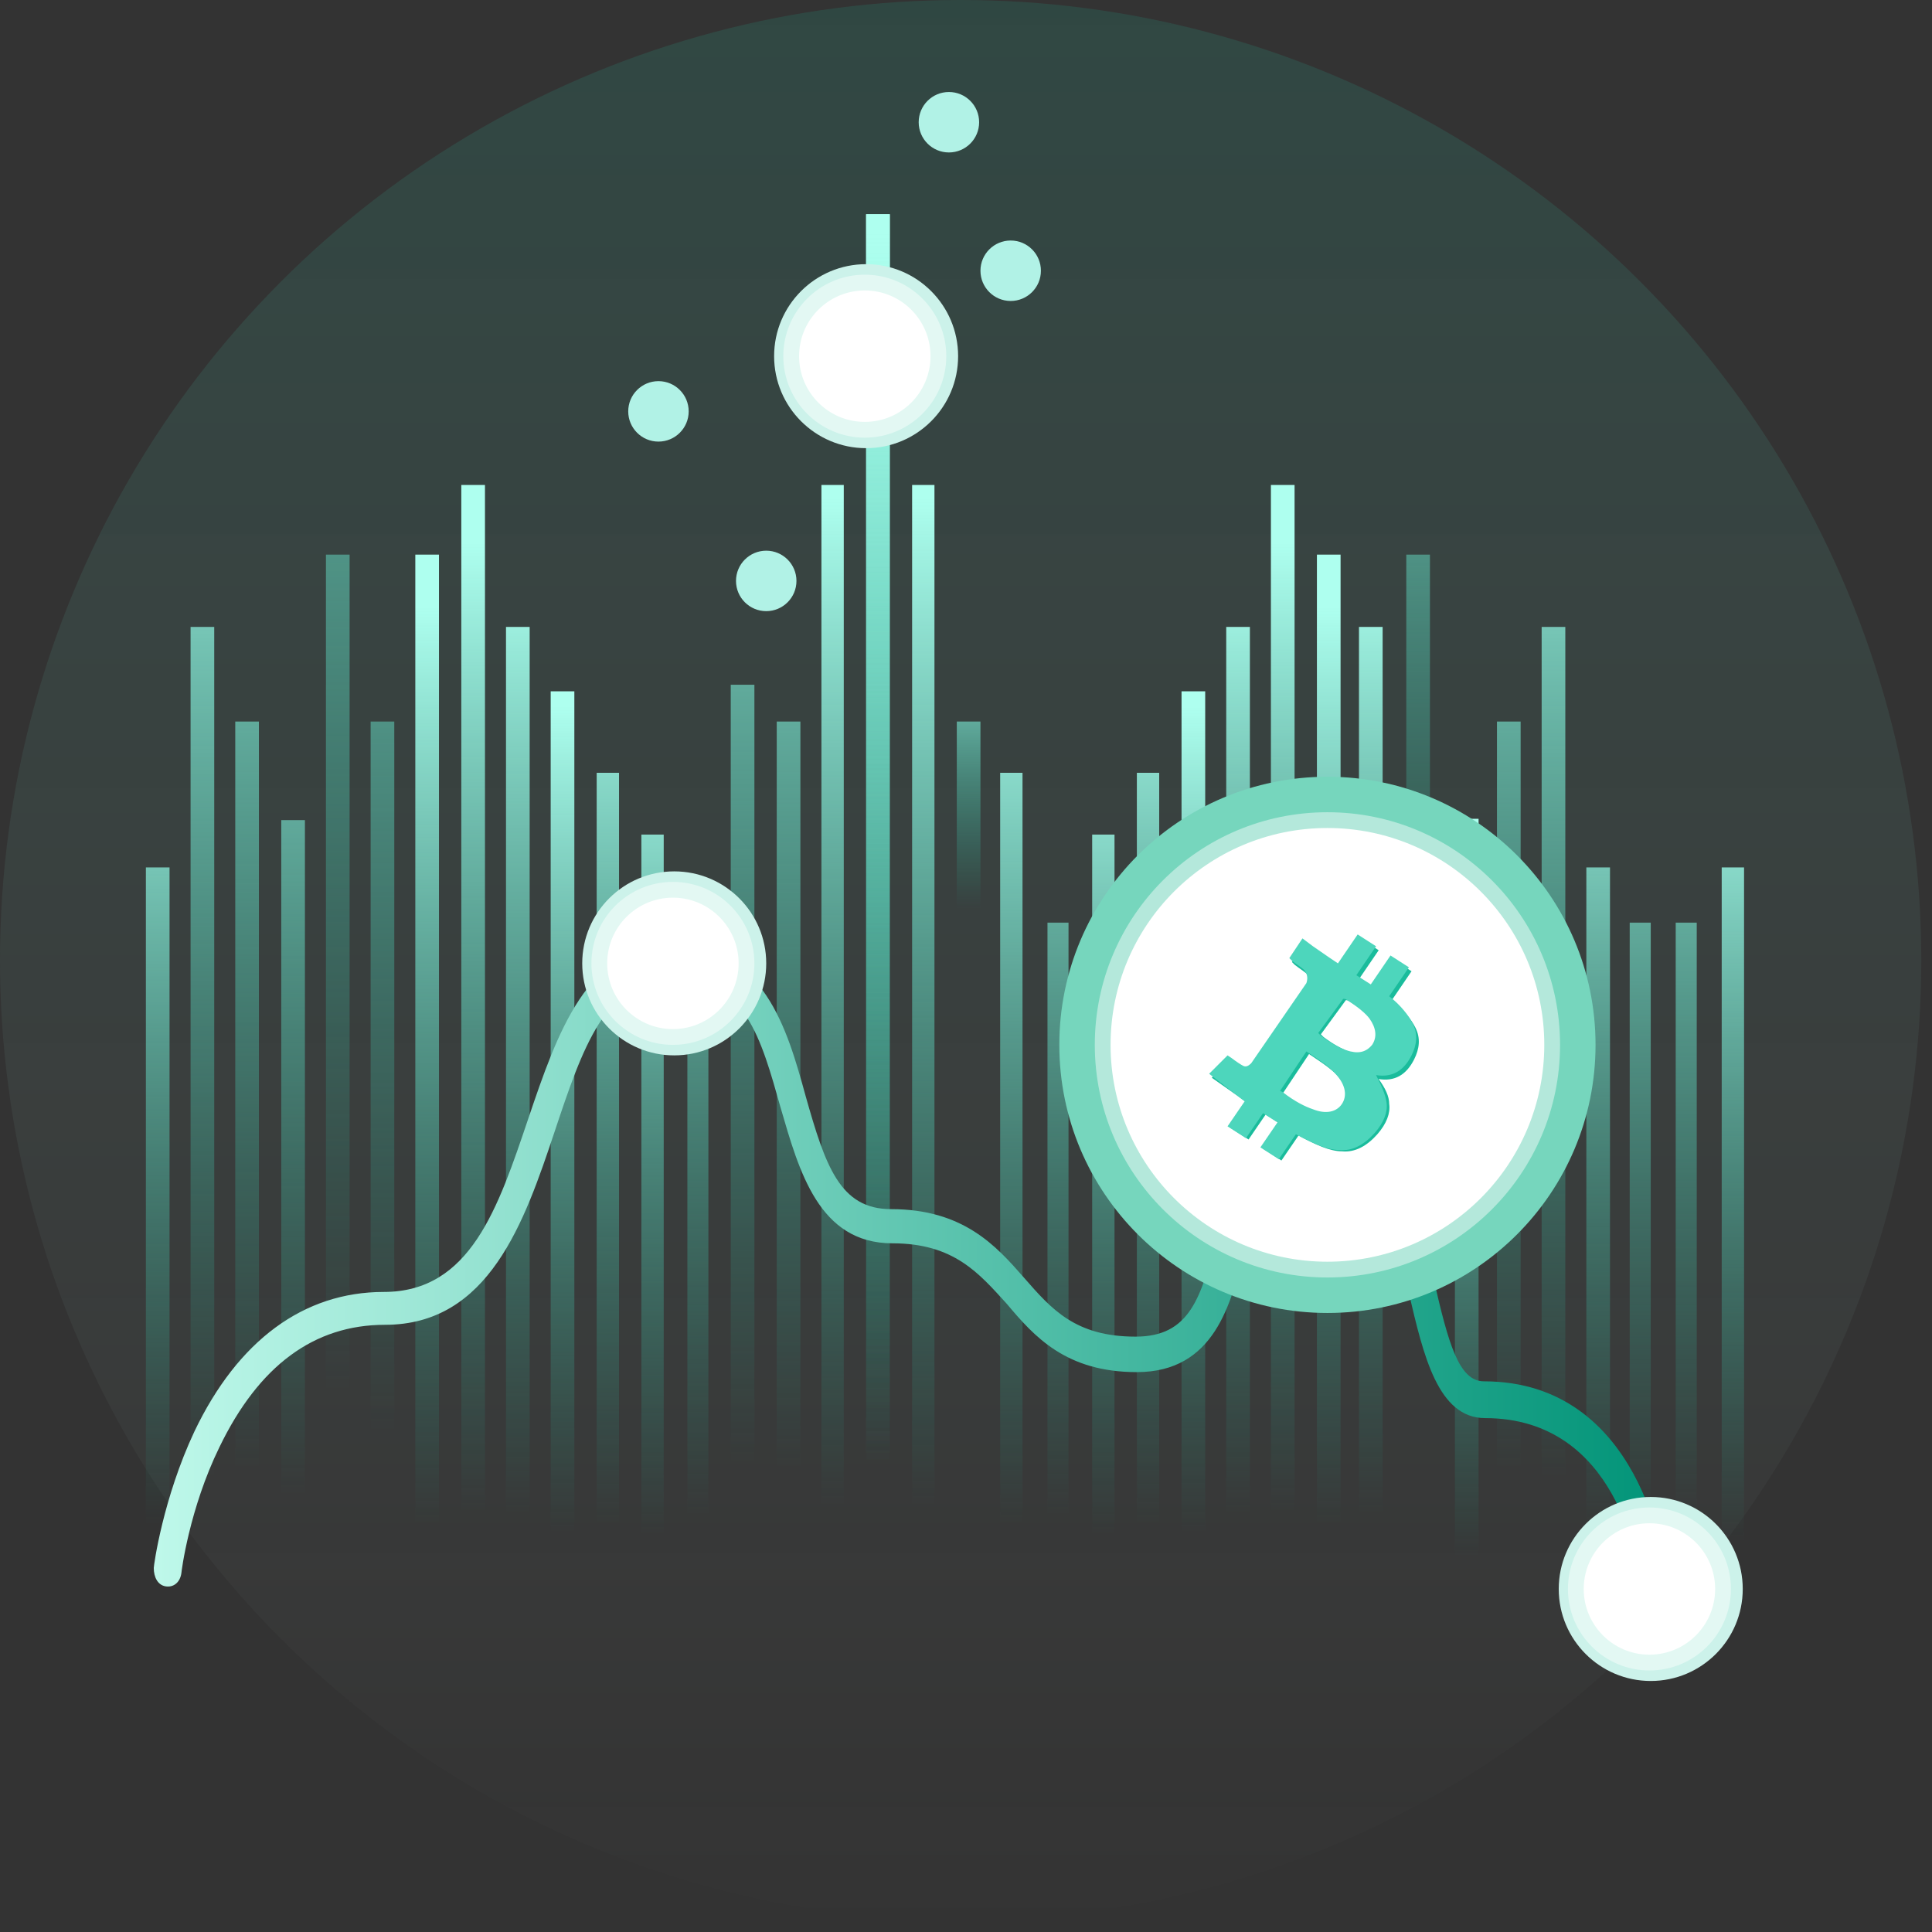 <svg width="147" height="147" viewBox="0 0 147 147" fill="none" xmlns="http://www.w3.org/2000/svg">
<rect x="0" y="0" width="147" height="147" fill="#333333" stroke="none"/>
<ellipse cx="73.092" cy="73.06" rx="73.092" ry="73.06" fill="url(#paint0_linear)" fill-opacity="0.15"/>
<path d="M1.7 0H0V91.4H1.7V0Z" transform="translate(62.5 36.9)" fill="url(#paint1_linear)"/>
<path d="M1.7 0H0V91.4H1.7V0Z" transform="translate(69.4 36.9)" fill="url(#paint2_linear)"/>
<path d="M1.8 0H0V112H1.8V0Z" transform="translate(65.9 16.3)" fill="url(#paint3_linear)"/>
<path d="M1.8 0H0V75.7H1.8V0Z" transform="translate(41.9 52.6)" fill="url(#paint4_linear)"/>
<path d="M1.7 0H0V69.5H1.7V0Z" transform="translate(45.4 58.8)" fill="url(#paint5_linear)"/>
<path d="M1.7 0H0V64.8H1.7V0Z" transform="translate(48.8 63.5)" fill="url(#paint6_linear)"/>
<path d="M1.6 0H0V58.1H1.6V0Z" transform="translate(52.3 70.2)" fill="url(#paint7_linear)"/>
<path d="M1.6 0H0V58.1H1.6V0Z" transform="translate(127.5 70.2)" fill="url(#paint8_linear)"/>
<path d="M1.8 0H0V62.3H1.8V0Z" transform="translate(11.1 66)" fill="url(#paint9_linear)"/>
<path d="M1.8 0H0V80.6H1.8V0Z" transform="translate(14.5 47.7)" fill="url(#paint10_linear)"/>
<path d="M1.8 0H0V73.4H1.8V0Z" transform="translate(17.9 54.9)" fill="url(#paint11_linear)"/>
<path d="M1.8 0H0V66H1.8V0Z" transform="translate(21.4 62.4)" fill="url(#paint12_linear)"/>
<path d="M1.8 0H0V86.1H1.8V0Z" transform="translate(24.8 42.2)" fill="url(#paint13_linear)"/>
<path d="M1.8 0H0V76.2H1.8V0Z" transform="translate(55.6 52.1)" fill="url(#paint14_linear)"/>
<path d="M1.8 0H0V73.4H1.8V0Z" transform="translate(59.1 54.9)" fill="url(#paint15_linear)"/>
<path d="M1.8 0H0V73.4H1.8V0Z" transform="translate(28.2 54.9)" fill="url(#paint16_linear)"/>
<path d="M1.8 0H0V86.1H1.8V0Z" transform="translate(31.6 42.2)" fill="url(#paint17_linear)"/>
<path d="M1.8 0H0V91.4H1.8V0Z" transform="translate(35.1 36.9)" fill="url(#paint18_linear)"/>
<path d="M1.8 0H0V80.6H1.8V0Z" transform="translate(38.5 47.7)" fill="url(#paint19_linear)"/>
<path d="M1.8 0H-3.05176e-06V66H1.8V0Z" transform="translate(110.7 62.3)" fill="url(#paint20_linear)"/>
<path d="M1.8 0H0V112H1.8V0Z" transform="translate(65.9 16.3)" fill="url(#paint21_linear)"/>
<path d="M1.7 0H0V62.3H1.7V0Z" transform="translate(131 66)" fill="url(#paint22_linear)"/>
<path d="M1.8 0H0V75.7H1.8V0Z" transform="translate(89.9 52.6)" fill="url(#paint23_linear)"/>
<path d="M1.7 0H0V69.5H1.7V0Z" transform="translate(86.5 58.8)" fill="url(#paint24_linear)"/>
<path d="M1.7 0H0V69.5H1.7V0Z" transform="translate(76.1 58.8)" fill="url(#paint25_linear)"/>
<path d="M1.7 0H0V64.8H1.7V0Z" transform="translate(83.1 63.5)" fill="url(#paint26_linear)"/>
<path d="M1.6 0H-3.05176e-06V58.1H1.6V0Z" transform="translate(79.7 70.2)" fill="url(#paint27_linear)"/>
<path d="M1.6 0H0V58.1H1.6V0Z" transform="translate(124 70.2)" fill="url(#paint28_linear)"/>
<path d="M1.8 0H-3.05176e-06V62.3H1.8V0Z" transform="translate(120.7 66)" fill="url(#paint29_linear)"/>
<path d="M1.8 0H3.05176e-06V80.6H1.8V0Z" transform="translate(117.3 47.7)" fill="url(#paint30_linear)"/>
<path d="M1.8 0H0V73.4H1.8V0Z" transform="translate(113.9 54.9)" fill="url(#paint31_linear)"/>
<path d="M1.8 0H0V49.4H1.8V0Z" transform="translate(107 42.2)" fill="url(#paint32_linear)"/>
<path d="M1.8 16.7V1.52588e-06H3.05176e-06V18.4L1.8 16.7Z" transform="translate(72.8 54.9)" fill="url(#paint33_linear)"/>
<path d="M1.8 0H-3.05176e-06V86.1H1.8V0Z" transform="translate(100.2 42.2)" fill="url(#paint34_linear)"/>
<path d="M1.8 0H-3.05176e-06V91.4H1.8V0Z" transform="translate(96.7 36.9)" fill="url(#paint35_linear)"/>
<path d="M1.8 0H3.05176e-06V80.6H1.8V0Z" transform="translate(93.3 47.7)" fill="url(#paint36_linear)"/>
<path d="M1.8 0H0V80.6H1.8V0Z" transform="translate(103.4 47.7)" fill="url(#paint37_linear)"/>
<path d="M114 49C113.5 49 113.1 48.6 113 47.9C112.9 47.4 111.5 36 101.3 36C97.7 36 96.6 31.2 95.5 26.5C94 20.1 92.8 15.8 88.7 15.8C85 15.8 84.1 18.6 83 23.1C82 27.3 80.7 32.5 74.8 32.5C69.4 32.5 67 29.8 64.9 27.3C62.8 25 60.9 22.7 56.2 22.7C50.6 22.7 49.1 17.2 47.7 12.4C46.2 7.1 45 2.5 39.5 2.5C34.4 2.5 32.6 7.9 30.5 14.2C28.2 21.1 25.5 28.9 17.6 28.9C12.2 28.9 8 32 5 38.2C2.7 42.9 2.1 47.7 2.1 47.8C2 48.5 1.5 48.9 0.9 48.8C0.3 48.7 7.62939e-07 48.1 7.62939e-07 47.4C7.62939e-07 47.2 0.7 42.1 3.1 37C6.4 30.1 11.4 26.4 17.5 26.4C24.1 26.4 26.2 20 28.5 13.2C30.7 6.7 33 1.52588e-06 39.4 1.52588e-06C46.4 1.52588e-06 48.2 6.4 49.6 11.5C51.1 16.8 52.2 20.1 56.1 20.1C61.6 20.1 64.1 22.9 66.2 25.3C68.3 27.7 70.1 29.8 74.7 29.8C78.8 29.8 79.7 26.9 80.9 22.1C82 17.9 83.2 13 88.6 13C94.6 13 96.1 19.9 97.4 25.5C98.5 30.3 99.3 33.2 101.2 33.2C113.2 33.2 114.9 47.1 114.9 47.3C115 48 114.6 48.6 114 48.7C114.1 49 114 49 114 49Z" transform="translate(11.7 71.9)" fill="url(#paint38_linear)"/>
<path d="M7 14C10.866 14 14 10.866 14 7C14 3.134 10.866 0 7 0C3.134 0 0 3.134 0 7C0 10.866 3.134 14 7 14Z" transform="translate(58.9 20.1)" fill="#CCF2EA"/>
<path opacity="0.45" d="M6.2 12.4C9.624 12.4 12.4 9.624 12.4 6.2C12.4 2.776 9.624 0 6.2 0C2.776 0 0 2.776 0 6.2C0 9.624 2.776 12.4 6.2 12.4Z" transform="translate(59.6 20.9)" fill="white"/>
<path d="M5 10C7.761 10 10 7.761 10 5C10 2.239 7.761 0 5 0C2.239 0 3.05176e-06 2.239 3.05176e-06 5C3.05176e-06 7.761 2.239 10 5 10Z" transform="translate(60.8 22.1)" fill="white"/>
<path d="M7 14C10.866 14 14 10.866 14 7C14 3.134 10.866 0 7 0C3.134 0 0 3.134 0 7C0 10.866 3.134 14 7 14Z" transform="translate(118.6 113.9)" fill="#CCF2EA"/>
<path opacity="0.45" d="M6.2 12.4C9.624 12.4 12.4 9.624 12.4 6.2C12.4 2.776 9.624 -3.05176e-06 6.2 -3.05176e-06C2.776 -3.05176e-06 3.05176e-06 2.776 3.05176e-06 6.2C3.05176e-06 9.624 2.776 12.4 6.2 12.4Z" transform="translate(119.3 114.7)" fill="white"/>
<path d="M5 10C7.761 10 10 7.761 10 5C10 2.239 7.761 0 5 0C2.239 0 0 2.239 0 5C0 7.761 2.239 10 5 10Z" transform="translate(120.5 115.9)" fill="white"/>
<path d="M7 14C10.866 14 14 10.866 14 7C14 3.134 10.866 0 7 0C3.134 0 0 3.134 0 7C0 10.866 3.134 14 7 14Z" transform="translate(44.3 66.3)" fill="#CCF2EA"/>
<path opacity="0.45" d="M6.2 12.4C9.624 12.4 12.4 9.624 12.4 6.2C12.4 2.776 9.624 0 6.2 0C2.776 0 0 2.776 0 6.2C0 9.624 2.776 12.4 6.2 12.4Z" transform="translate(45 67.1)" fill="white"/>
<path d="M5 10C7.761 10 10 7.761 10 5C10 2.239 7.761 0 5 0C2.239 0 0 2.239 0 5C0 7.761 2.239 10 5 10Z" transform="translate(46.2 68.3)" fill="white"/>
<path d="M2.3 4.6C3.57 4.6 4.6 3.57 4.6 2.3C4.6 1.03 3.57 0 2.3 0C1.03 0 0 1.03 0 2.3C0 3.57 1.03 4.6 2.3 4.6Z" transform="translate(47.8 29)" fill="#B1F2E6"/>
<path d="M2.3 4.6C3.57 4.6 4.6 3.57 4.6 2.3C4.6 1.03 3.57 0 2.3 0C1.03 0 0 1.03 0 2.3C0 3.57 1.03 4.6 2.3 4.6Z" transform="translate(69.9 7)" fill="#B1F2E6"/>
<path d="M2.3 4.6C3.57 4.6 4.6 3.57 4.6 2.3C4.6 1.03 3.57 0 2.3 0C1.03 0 0 1.03 0 2.3C0 3.57 1.03 4.6 2.3 4.6Z" transform="translate(74.6 18.3)" fill="#B1F2E6"/>
<path d="M2.3 4.6C3.57 4.6 4.6 3.57 4.6 2.3C4.6 1.03 3.57 0 2.3 0C1.03 0 0 1.03 0 2.3C0 3.57 1.03 4.6 2.3 4.6Z" transform="translate(56 41.9)" fill="#B1F2E6"/>
<path d="M20.4 40.8C31.667 40.8 40.8 31.667 40.8 20.4C40.8 9.133 31.667 0 20.4 0C9.133 0 0 9.133 0 20.4C0 31.667 9.133 40.8 20.4 40.8Z" transform="translate(80.6 59.1)" fill="#76D6BD"/>
<path opacity="0.45" d="M17.7 35.4C27.475 35.4 35.4 27.475 35.4 17.7C35.4 7.925 27.475 0 17.7 0C7.925 0 3.05176e-06 7.925 3.05176e-06 17.7C3.05176e-06 27.475 7.925 35.4 17.7 35.4Z" transform="translate(83.3 61.8)" fill="white"/>
<path d="M16.5 33C25.613 33 33 25.613 33 16.5C33 7.387 25.613 0 16.5 0C7.387 0 0 7.387 0 16.5C0 25.613 7.387 33 16.5 33Z" transform="translate(84.5 63)" fill="white"/>
<path d="M13.5 12.6C13.6 13.3 13.3 14.1 12.6 14.9C11.8 15.8 10.9 16.3 9.9 16.2C9 16.2 7.9 15.7 6.6 15L5.3 16.9L3.9 16L5.2 14.1L4.1 13.4L2.8 15.3L1.4 14.4L2.7 12.5L-3.05176e-06 10.6L1.4 9.2L1.7 9.4C2.1 9.7 2.4 9.9 2.6 10C2.8 10.1 3 10 3.2 9.8L7.4 3.7C7.5 3.4 7.5 3.1 7.3 2.8C7.2 2.6 6.8 2.4 6.3 2L6.1 1.8L7.1 0.3L7.9 0.9C8.9 1.6 9.5 2 9.8 2.2L11.3 1.52588e-06L12.7 0.9L11.2 3.1L12.3 3.8L13.8 1.6L15.2 2.5L13.7 4.7C14.6 5.4 15.2 6.2 15.5 6.8C15.9 7.6 15.8 8.4 15.4 9.2C14.8 10.4 13.9 10.9 12.7 10.7C13.2 11.4 13.5 12 13.5 12.6ZM8.3 7.3L8.5 7.5C9.3 8.1 9.9 8.4 10.4 8.6C11.3 8.9 11.9 8.8 12.4 8.2C12.8 7.6 12.7 6.9 12.2 6.2C11.9 5.8 11.3 5.3 10.5 4.8C10.4 4.7 10.3 4.7 10.2 4.7L8.3 7.3ZM5.6 11.9C6.5 12.6 7.3 13 7.9 13.2C8.9 13.6 9.7 13.4 10.1 12.8C10.6 12.1 10.4 11.4 9.7 10.6C9.3 10.1 8.6 9.6 7.7 9L7.4 8.8L5.4 11.8L5.6 11.9Z" transform="translate(92.2 71.4)" fill="#1ABC9C"/>
<path d="M13.5 12.8C13.6 13.5 13.3 14.3 12.6 15.1C11.8 16 10.9 16.5 9.9 16.4C9 16.4 7.9 15.9 6.6 15.2L5.3 17.1L3.9 16.2L5.2 14.3L4.1 13.6L2.8 15.5L1.4 14.6L2.7 12.7L0 10.6L1.4 9.2L1.7 9.4C2.1 9.7 2.4 9.9 2.6 10C2.8 10.1 3 10 3.2 9.8L7.4 3.7C7.5 3.4 7.5 3.1 7.3 2.8C7.2 2.6 6.8 2.4 6.3 2L6.1 1.8L7.1 0.3L7.9 0.9C8.9 1.6 9.5 2 9.8 2.2L11.3 -1.52588e-06L12.7 0.9L11.2 3.1L12.3 3.8L13.8 1.6L15.2 2.5L13.7 4.7C14.6 5.4 15.2 6.2 15.5 6.8C15.9 7.6 15.8 8.4 15.4 9.2C14.8 10.4 13.9 10.9 12.7 10.7C13.1 11.5 13.4 12.1 13.5 12.8ZM8.3 7.5L8.5 7.7C9.3 8.3 9.9 8.6 10.4 8.8C11.3 9.1 11.9 9 12.4 8.4C12.8 7.8 12.7 7.1 12.2 6.4C11.9 6 11.3 5.5 10.5 5C10.4 4.9 10.3 4.9 10.2 4.9L8.3 7.5ZM5.6 12C6.5 12.7 7.3 13.1 7.9 13.3C8.9 13.7 9.7 13.5 10.1 12.9C10.5 12.3 10.4 11.5 9.7 10.7C9.3 10.2 8.6 9.7 7.7 9.1L7.4 8.9L5.4 11.9L5.6 12Z" transform="translate(92 71.1)" fill="#4DD6BC"/>
<defs>
<linearGradient id="paint0_linear" x2="1" gradientUnits="userSpaceOnUse" gradientTransform="translate(146.184) scale(146.184 146.119) rotate(90)">
<stop stop-color="#1BBC9D"/>
<stop offset="1" stop-color="#F4FAF8" stop-opacity="0"/>
</linearGradient>
<linearGradient id="paint1_linear" x2="1" gradientUnits="userSpaceOnUse" gradientTransform="translate(39.26 1.138) scale(76.74) rotate(90)">
<stop stop-color="#AEFFEF"/>
<stop offset="0.996" stop-color="#1ABC9C" stop-opacity="0"/>
</linearGradient>
<linearGradient id="paint2_linear" x2="1" gradientUnits="userSpaceOnUse" gradientTransform="translate(39.267 1.138) scale(76.74) rotate(90)">
<stop stop-color="#AEFFEF"/>
<stop offset="0.996" stop-color="#1ABC9C" stop-opacity="0"/>
</linearGradient>
<linearGradient id="paint3_linear" x2="1" gradientUnits="userSpaceOnUse" gradientTransform="translate(47.964 1.323) scale(94.095) rotate(90)">
<stop stop-color="#AEFFEF"/>
<stop offset="0.996" stop-color="#1ABC9C" stop-opacity="0"/>
</linearGradient>
<linearGradient id="paint4_linear" x2="1" gradientUnits="userSpaceOnUse" gradientTransform="translate(32.74 0.878) scale(63.614) rotate(90)">
<stop stop-color="#AEFFEF"/>
<stop offset="0.996" stop-color="#1ABC9C" stop-opacity="0"/>
</linearGradient>
<linearGradient id="paint5_linear" x2="1" gradientUnits="userSpaceOnUse" gradientTransform="translate(34.833 -10.419) scale(67.947) rotate(90)">
<stop stop-color="#AEFFEF"/>
<stop offset="0.996" stop-color="#1ABC9C" stop-opacity="0"/>
</linearGradient>
<linearGradient id="paint6_linear" x2="1" gradientUnits="userSpaceOnUse" gradientTransform="translate(32.58 -9.756) scale(63.388) rotate(90)">
<stop stop-color="#AEFFEF"/>
<stop offset="0.996" stop-color="#1ABC9C" stop-opacity="0"/>
</linearGradient>
<linearGradient id="paint7_linear" x2="1" gradientUnits="userSpaceOnUse" gradientTransform="translate(36.608 -26.108) scale(71.593) rotate(90)">
<stop stop-color="#AEFFEF"/>
<stop offset="0.996" stop-color="#1ABC9C" stop-opacity="0"/>
</linearGradient>
<linearGradient id="paint8_linear" x2="1" gradientUnits="userSpaceOnUse" gradientTransform="translate(36.627 -26.108) scale(71.593) rotate(90)">
<stop stop-color="#AEFFEF"/>
<stop offset="0.996" stop-color="#1ABC9C" stop-opacity="0"/>
</linearGradient>
<linearGradient id="paint9_linear" x2="1" gradientUnits="userSpaceOnUse" gradientTransform="translate(34.384 -16.47) scale(66.97) rotate(90)">
<stop stop-color="#AEFFEF"/>
<stop offset="0.996" stop-color="#1ABC9C" stop-opacity="0"/>
</linearGradient>
<linearGradient id="paint10_linear" x2="1" gradientUnits="userSpaceOnUse" gradientTransform="translate(44.214 -21.235) scale(86.578) rotate(90)">
<stop stop-color="#AEFFEF"/>
<stop offset="0.996" stop-color="#1ABC9C" stop-opacity="0"/>
</linearGradient>
<linearGradient id="paint11_linear" x2="1" gradientUnits="userSpaceOnUse" gradientTransform="translate(46.203 -33.054) scale(90.504) rotate(90)">
<stop stop-color="#AEFFEF"/>
<stop offset="0.996" stop-color="#1ABC9C" stop-opacity="0"/>
</linearGradient>
<linearGradient id="paint12_linear" x2="1" gradientUnits="userSpaceOnUse" gradientTransform="translate(41.524 -29.72) scale(81.294) rotate(90)">
<stop stop-color="#AEFFEF"/>
<stop offset="0.996" stop-color="#1ABC9C" stop-opacity="0"/>
</linearGradient>
<linearGradient id="paint13_linear" x2="1" gradientUnits="userSpaceOnUse" gradientTransform="translate(63.699 -61.626) scale(125.591) rotate(90)">
<stop stop-color="#AEFFEF"/>
<stop offset="1" stop-color="#1ABC9C" stop-opacity="0"/>
</linearGradient>
<linearGradient id="paint14_linear" x2="1" gradientUnits="userSpaceOnUse" gradientTransform="translate(47.9 -34.275) scale(93.923) rotate(90)">
<stop stop-color="#AEFFEF"/>
<stop offset="0.996" stop-color="#1ABC9C" stop-opacity="0"/>
</linearGradient>
<linearGradient id="paint15_linear" x2="1" gradientUnits="userSpaceOnUse" gradientTransform="translate(46.116 -33.054) scale(90.504) rotate(90)">
<stop stop-color="#AEFFEF"/>
<stop offset="0.996" stop-color="#1ABC9C" stop-opacity="0"/>
</linearGradient>
<linearGradient id="paint16_linear" x2="1" gradientUnits="userSpaceOnUse" gradientTransform="translate(54.489 -52.598) scale(107.12) rotate(90)">
<stop stop-color="#AEFFEF"/>
<stop offset="0.996" stop-color="#1ABC9C" stop-opacity="0"/>
</linearGradient>
<linearGradient id="paint17_linear" x2="1" gradientUnits="userSpaceOnUse" gradientTransform="translate(35.758 4.229) scale(69.606) rotate(90)">
<stop stop-color="#AEFFEF"/>
<stop offset="0.996" stop-color="#1ABC9C" stop-opacity="0"/>
</linearGradient>
<linearGradient id="paint18_linear" x2="1" gradientUnits="userSpaceOnUse" gradientTransform="translate(37.817 4.513) scale(73.871) rotate(90)">
<stop stop-color="#AEFFEF"/>
<stop offset="0.996" stop-color="#1ABC9C" stop-opacity="0"/>
</linearGradient>
<linearGradient id="paint19_linear" x2="1" gradientUnits="userSpaceOnUse" gradientTransform="translate(37.25 -4.891) scale(72.684) rotate(90)">
<stop stop-color="#AEFFEF"/>
<stop offset="0.996" stop-color="#1ABC9C" stop-opacity="0"/>
</linearGradient>
<linearGradient id="paint20_linear" x2="1" gradientUnits="userSpaceOnUse" gradientTransform="translate(-26.839 0.777) scale(55.453 -55.453) rotate(-90)">
<stop stop-color="#AEFFEF"/>
<stop offset="0.996" stop-color="#1ABC9C" stop-opacity="0"/>
</linearGradient>
<linearGradient id="paint21_linear" x2="1" gradientUnits="userSpaceOnUse" gradientTransform="translate(-46.131 1.323) scale(94.095 -94.095) rotate(-90)">
<stop stop-color="#AEFFEF"/>
<stop offset="0.996" stop-color="#1ABC9C" stop-opacity="0"/>
</linearGradient>
<linearGradient id="paint22_linear" x2="1" gradientUnits="userSpaceOnUse" gradientTransform="translate(-29.576 -9.419) scale(60.976 -60.976) rotate(-90)">
<stop stop-color="#AEFFEF"/>
<stop offset="0.996" stop-color="#1ABC9C" stop-opacity="0"/>
</linearGradient>
<linearGradient id="paint23_linear" x2="1" gradientUnits="userSpaceOnUse" gradientTransform="translate(-30.908 0.878) scale(63.614 -63.614) rotate(-90)">
<stop stop-color="#AEFFEF"/>
<stop offset="0.996" stop-color="#1ABC9C" stop-opacity="0"/>
</linearGradient>
<linearGradient id="paint24_linear" x2="1" gradientUnits="userSpaceOnUse" gradientTransform="translate(-33.101 -10.419) scale(67.947 -67.947) rotate(-90)">
<stop stop-color="#AEFFEF"/>
<stop offset="0.996" stop-color="#1ABC9C" stop-opacity="0"/>
</linearGradient>
<linearGradient id="paint25_linear" x2="1" gradientUnits="userSpaceOnUse" gradientTransform="translate(-33.058 -10.419) scale(67.947 -67.947) rotate(-90)">
<stop stop-color="#AEFFEF"/>
<stop offset="0.996" stop-color="#1ABC9C" stop-opacity="0"/>
</linearGradient>
<linearGradient id="paint26_linear" x2="1" gradientUnits="userSpaceOnUse" gradientTransform="translate(-30.847 -9.756) scale(63.388 -63.388) rotate(-90)">
<stop stop-color="#AEFFEF"/>
<stop offset="0.996" stop-color="#1ABC9C" stop-opacity="0"/>
</linearGradient>
<linearGradient id="paint27_linear" x2="1" gradientUnits="userSpaceOnUse" gradientTransform="translate(-34.976 -26.108) scale(71.593 -71.593) rotate(-90)">
<stop stop-color="#AEFFEF"/>
<stop offset="0.996" stop-color="#1ABC9C" stop-opacity="0"/>
</linearGradient>
<linearGradient id="paint28_linear" x2="1" gradientUnits="userSpaceOnUse" gradientTransform="translate(-35.026 -26.108) scale(71.593 -71.593) rotate(-90)">
<stop stop-color="#AEFFEF"/>
<stop offset="0.996" stop-color="#1ABC9C" stop-opacity="0"/>
</linearGradient>
<linearGradient id="paint29_linear" x2="1" gradientUnits="userSpaceOnUse" gradientTransform="translate(-32.552 -16.47) scale(66.97 -66.97) rotate(-90)">
<stop stop-color="#AEFFEF"/>
<stop offset="0.996" stop-color="#1ABC9C" stop-opacity="0"/>
</linearGradient>
<linearGradient id="paint30_linear" x2="1" gradientUnits="userSpaceOnUse" gradientTransform="translate(-42.381 -21.235) scale(86.578 -86.578) rotate(-90)">
<stop stop-color="#AEFFEF"/>
<stop offset="0.996" stop-color="#1ABC9C" stop-opacity="0"/>
</linearGradient>
<linearGradient id="paint31_linear" x2="1" gradientUnits="userSpaceOnUse" gradientTransform="translate(-44.371 -33.054) scale(90.504 -90.504) rotate(-90)">
<stop stop-color="#AEFFEF"/>
<stop offset="0.996" stop-color="#1ABC9C" stop-opacity="0"/>
</linearGradient>
<linearGradient id="paint32_linear" x2="1" gradientUnits="userSpaceOnUse" gradientTransform="translate(-35.086 -35.336) scale(72.031 -72.031) rotate(-90)">
<stop stop-color="#AEFFEF"/>
<stop offset="0.996" stop-color="#1ABC9C" stop-opacity="0"/>
</linearGradient>
<linearGradient id="paint33_linear" x2="1" gradientUnits="userSpaceOnUse" gradientTransform="translate(-10.454 -8.284) scale(22.645 -22.645) rotate(-90)">
<stop stop-color="#AEFFEF"/>
<stop offset="0.996" stop-color="#1ABC9C" stop-opacity="0"/>
</linearGradient>
<linearGradient id="paint34_linear" x2="1" gradientUnits="userSpaceOnUse" gradientTransform="translate(-33.926 4.229) scale(69.606 -69.606) rotate(-90)">
<stop stop-color="#AEFFEF"/>
<stop offset="0.996" stop-color="#1ABC9C" stop-opacity="0"/>
</linearGradient>
<linearGradient id="paint35_linear" x2="1" gradientUnits="userSpaceOnUse" gradientTransform="translate(-35.984 4.513) scale(73.871 -73.871) rotate(-90)">
<stop stop-color="#AEFFEF"/>
<stop offset="0.996" stop-color="#1ABC9C" stop-opacity="0"/>
</linearGradient>
<linearGradient id="paint36_linear" x2="1" gradientUnits="userSpaceOnUse" gradientTransform="translate(-35.417 -4.891) scale(72.684 -72.684) rotate(-90)">
<stop stop-color="#AEFFEF"/>
<stop offset="0.996" stop-color="#1ABC9C" stop-opacity="0"/>
</linearGradient>
<linearGradient id="paint37_linear" x2="1" gradientUnits="userSpaceOnUse" gradientTransform="translate(-35.392 -4.891) scale(72.684 -72.684) rotate(-90)">
<stop stop-color="#AEFFEF"/>
<stop offset="0.996" stop-color="#1ABC9C" stop-opacity="0"/>
</linearGradient>
<linearGradient id="paint38_linear" x2="1" gradientUnits="userSpaceOnUse" gradientTransform="translate(-0.06 -32.911) scale(115.047)">
<stop stop-color="#C0F9EB"/>
<stop offset="1" stop-color="#009377"/>
</linearGradient>
</defs>
</svg>
